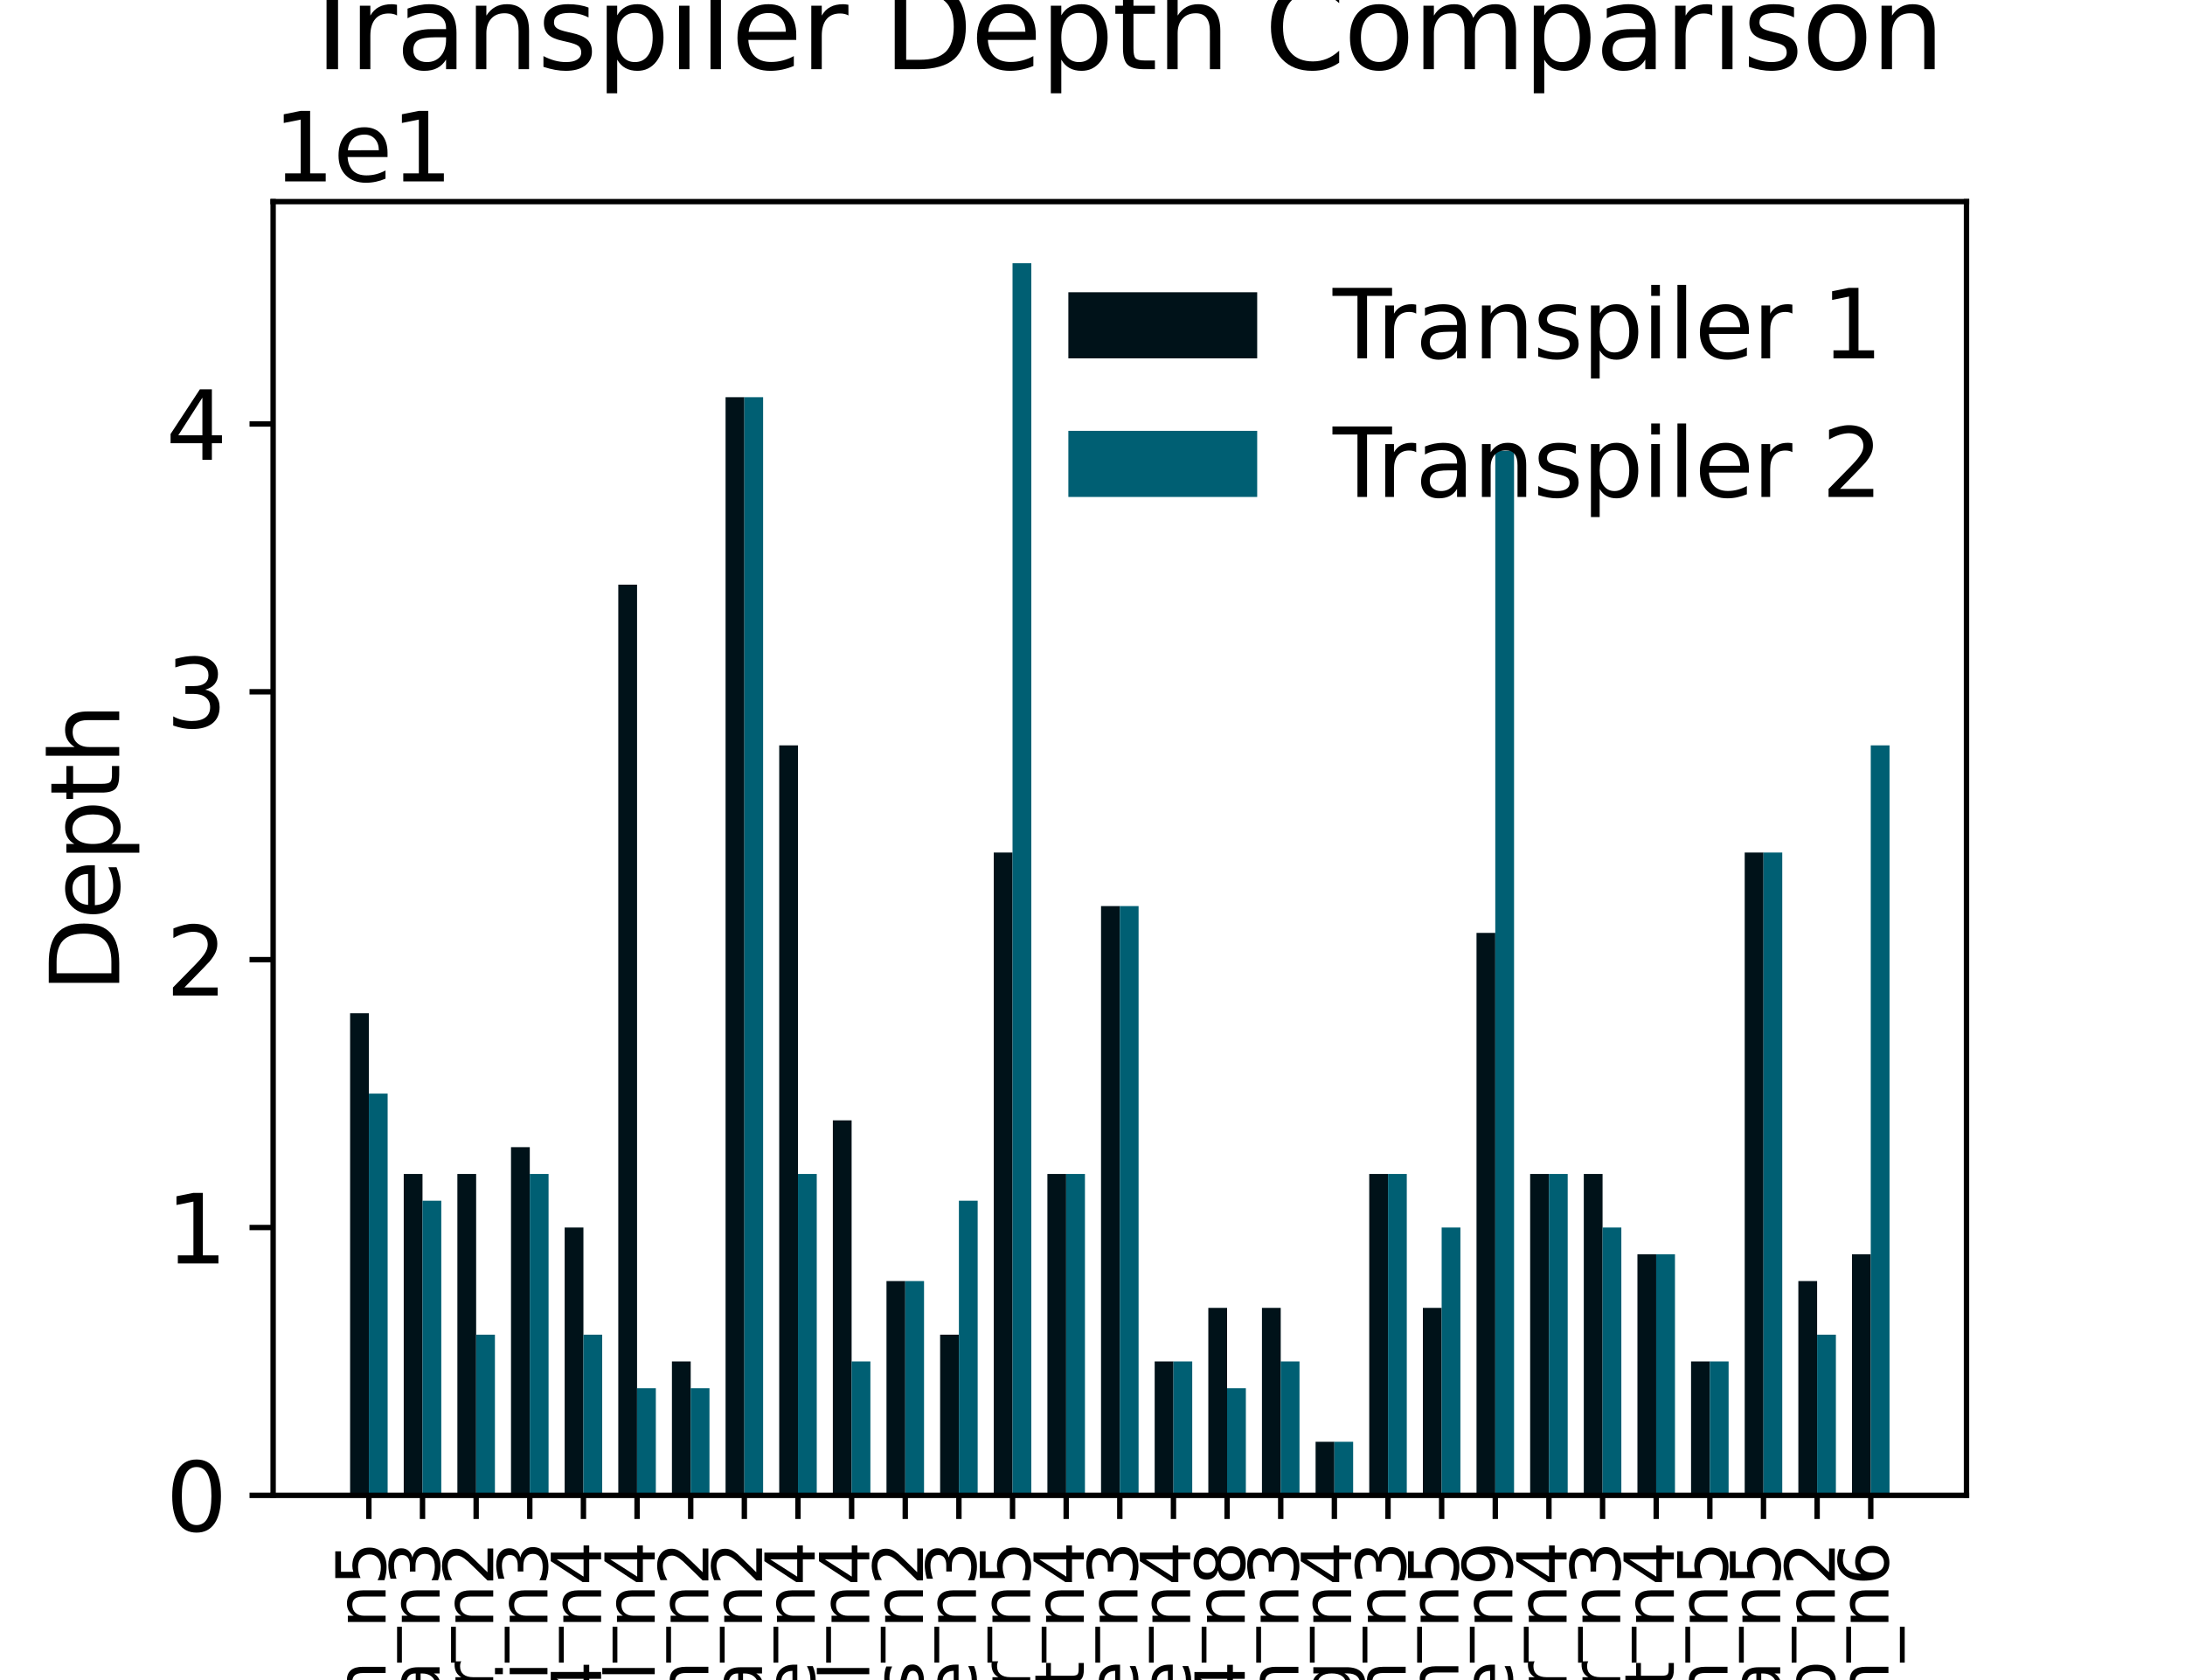 <?xml version="1.0" encoding="utf-8" standalone="no"?>
<!DOCTYPE svg PUBLIC "-//W3C//DTD SVG 1.1//EN"
  "http://www.w3.org/Graphics/SVG/1.1/DTD/svg11.dtd">
<svg xmlns:xlink="http://www.w3.org/1999/xlink" width="324pt" height="249.12pt" viewBox="0 0 324 249.12" xmlns="http://www.w3.org/2000/svg" version="1.1">
 <defs>
  <style type="text/css">*{stroke-linejoin: round; stroke-linecap: butt}</style>
 </defs>
 <g id="figure_1">
  <g id="patch_1">
   <path d="M 0 249.12
L 324 249.12
L 324 0
L 0 0
z
" style="fill: #ffffff"/>
  </g>
  <g id="axes_1">
   <g id="patch_2">
    <path d="M 40.5 221.717
L 291.6 221.717
L 291.6 29.894
L 40.5 29.894
z
" style="fill: #ffffff"/>
   </g>
   <g id="patch_3">
    <path d="M 51.914 221.717
L 54.697 221.717
L 54.697 150.23
L 51.914 150.23
z
" clip-path="url(#pf318f7fec9)" style="fill: #001219"/>
   </g>
   <g id="patch_4">
    <path d="M 59.867 221.717
L 62.651 221.717
L 62.651 174.059
L 59.867 174.059
z
" clip-path="url(#pf318f7fec9)" style="fill: #001219"/>
   </g>
   <g id="patch_5">
    <path d="M 67.821 221.717
L 70.605 221.717
L 70.605 174.059
L 67.821 174.059
z
" clip-path="url(#pf318f7fec9)" style="fill: #001219"/>
   </g>
   <g id="patch_6">
    <path d="M 75.775 221.717
L 78.559 221.717
L 78.559 170.088
L 75.775 170.088
z
" clip-path="url(#pf318f7fec9)" style="fill: #001219"/>
   </g>
   <g id="patch_7">
    <path d="M 83.729 221.717
L 86.512 221.717
L 86.512 182.002
L 83.729 182.002
z
" clip-path="url(#pf318f7fec9)" style="fill: #001219"/>
   </g>
   <g id="patch_8">
    <path d="M 91.682 221.717
L 94.466 221.717
L 94.466 86.687
L 91.682 86.687
z
" clip-path="url(#pf318f7fec9)" style="fill: #001219"/>
   </g>
   <g id="patch_9">
    <path d="M 99.636 221.717
L 102.42 221.717
L 102.42 201.859
L 99.636 201.859
z
" clip-path="url(#pf318f7fec9)" style="fill: #001219"/>
   </g>
   <g id="patch_10">
    <path d="M 107.59 221.717
L 110.374 221.717
L 110.374 58.886
L 107.59 58.886
z
" clip-path="url(#pf318f7fec9)" style="fill: #001219"/>
   </g>
   <g id="patch_11">
    <path d="M 115.544 221.717
L 118.327 221.717
L 118.327 110.515
L 115.544 110.515
z
" clip-path="url(#pf318f7fec9)" style="fill: #001219"/>
   </g>
   <g id="patch_12">
    <path d="M 123.497 221.717
L 126.281 221.717
L 126.281 166.116
L 123.497 166.116
z
" clip-path="url(#pf318f7fec9)" style="fill: #001219"/>
   </g>
   <g id="patch_13">
    <path d="M 131.451 221.717
L 134.235 221.717
L 134.235 189.945
L 131.451 189.945
z
" clip-path="url(#pf318f7fec9)" style="fill: #001219"/>
   </g>
   <g id="patch_14">
    <path d="M 139.405 221.717
L 142.189 221.717
L 142.189 197.888
L 139.405 197.888
z
" clip-path="url(#pf318f7fec9)" style="fill: #001219"/>
   </g>
   <g id="patch_15">
    <path d="M 147.359 221.717
L 150.142 221.717
L 150.142 126.401
L 147.359 126.401
z
" clip-path="url(#pf318f7fec9)" style="fill: #001219"/>
   </g>
   <g id="patch_16">
    <path d="M 155.312 221.717
L 158.096 221.717
L 158.096 174.059
L 155.312 174.059
z
" clip-path="url(#pf318f7fec9)" style="fill: #001219"/>
   </g>
   <g id="patch_17">
    <path d="M 163.266 221.717
L 166.05 221.717
L 166.05 134.344
L 163.266 134.344
z
" clip-path="url(#pf318f7fec9)" style="fill: #001219"/>
   </g>
   <g id="patch_18">
    <path d="M 171.22 221.717
L 174.004 221.717
L 174.004 201.859
L 171.22 201.859
z
" clip-path="url(#pf318f7fec9)" style="fill: #001219"/>
   </g>
   <g id="patch_19">
    <path d="M 179.174 221.717
L 181.958 221.717
L 181.958 193.916
L 179.174 193.916
z
" clip-path="url(#pf318f7fec9)" style="fill: #001219"/>
   </g>
   <g id="patch_20">
    <path d="M 187.127 221.717
L 189.911 221.717
L 189.911 193.916
L 187.127 193.916
z
" clip-path="url(#pf318f7fec9)" style="fill: #001219"/>
   </g>
   <g id="patch_21">
    <path d="M 195.081 221.717
L 197.865 221.717
L 197.865 213.774
L 195.081 213.774
z
" clip-path="url(#pf318f7fec9)" style="fill: #001219"/>
   </g>
   <g id="patch_22">
    <path d="M 203.035 221.717
L 205.819 221.717
L 205.819 174.059
L 203.035 174.059
z
" clip-path="url(#pf318f7fec9)" style="fill: #001219"/>
   </g>
   <g id="patch_23">
    <path d="M 210.989 221.717
L 213.773 221.717
L 213.773 193.916
L 210.989 193.916
z
" clip-path="url(#pf318f7fec9)" style="fill: #001219"/>
   </g>
   <g id="patch_24">
    <path d="M 218.942 221.717
L 221.726 221.717
L 221.726 138.316
L 218.942 138.316
z
" clip-path="url(#pf318f7fec9)" style="fill: #001219"/>
   </g>
   <g id="patch_25">
    <path d="M 226.896 221.717
L 229.68 221.717
L 229.68 174.059
L 226.896 174.059
z
" clip-path="url(#pf318f7fec9)" style="fill: #001219"/>
   </g>
   <g id="patch_26">
    <path d="M 234.85 221.717
L 237.634 221.717
L 237.634 174.059
L 234.85 174.059
z
" clip-path="url(#pf318f7fec9)" style="fill: #001219"/>
   </g>
   <g id="patch_27">
    <path d="M 242.804 221.717
L 245.588 221.717
L 245.588 185.973
L 242.804 185.973
z
" clip-path="url(#pf318f7fec9)" style="fill: #001219"/>
   </g>
   <g id="patch_28">
    <path d="M 250.757 221.717
L 253.541 221.717
L 253.541 201.859
L 250.757 201.859
z
" clip-path="url(#pf318f7fec9)" style="fill: #001219"/>
   </g>
   <g id="patch_29">
    <path d="M 258.711 221.717
L 261.495 221.717
L 261.495 126.401
L 258.711 126.401
z
" clip-path="url(#pf318f7fec9)" style="fill: #001219"/>
   </g>
   <g id="patch_30">
    <path d="M 266.665 221.717
L 269.449 221.717
L 269.449 189.945
L 266.665 189.945
z
" clip-path="url(#pf318f7fec9)" style="fill: #001219"/>
   </g>
   <g id="patch_31">
    <path d="M 274.619 221.717
L 277.403 221.717
L 277.403 185.973
L 274.619 185.973
z
" clip-path="url(#pf318f7fec9)" style="fill: #001219"/>
   </g>
   <g id="patch_32">
    <path d="M 54.697 221.717
L 57.481 221.717
L 57.481 162.145
L 54.697 162.145
z
" clip-path="url(#pf318f7fec9)" style="fill: #005f73"/>
   </g>
   <g id="patch_33">
    <path d="M 62.651 221.717
L 65.435 221.717
L 65.435 178.031
L 62.651 178.031
z
" clip-path="url(#pf318f7fec9)" style="fill: #005f73"/>
   </g>
   <g id="patch_34">
    <path d="M 70.605 221.717
L 73.389 221.717
L 73.389 197.888
L 70.605 197.888
z
" clip-path="url(#pf318f7fec9)" style="fill: #005f73"/>
   </g>
   <g id="patch_35">
    <path d="M 78.559 221.717
L 81.343 221.717
L 81.343 174.059
L 78.559 174.059
z
" clip-path="url(#pf318f7fec9)" style="fill: #005f73"/>
   </g>
   <g id="patch_36">
    <path d="M 86.512 221.717
L 89.296 221.717
L 89.296 197.888
L 86.512 197.888
z
" clip-path="url(#pf318f7fec9)" style="fill: #005f73"/>
   </g>
   <g id="patch_37">
    <path d="M 94.466 221.717
L 97.25 221.717
L 97.25 205.831
L 94.466 205.831
z
" clip-path="url(#pf318f7fec9)" style="fill: #005f73"/>
   </g>
   <g id="patch_38">
    <path d="M 102.42 221.717
L 105.204 221.717
L 105.204 205.831
L 102.42 205.831
z
" clip-path="url(#pf318f7fec9)" style="fill: #005f73"/>
   </g>
   <g id="patch_39">
    <path d="M 110.374 221.717
L 113.158 221.717
L 113.158 58.886
L 110.374 58.886
z
" clip-path="url(#pf318f7fec9)" style="fill: #005f73"/>
   </g>
   <g id="patch_40">
    <path d="M 118.327 221.717
L 121.111 221.717
L 121.111 174.059
L 118.327 174.059
z
" clip-path="url(#pf318f7fec9)" style="fill: #005f73"/>
   </g>
   <g id="patch_41">
    <path d="M 126.281 221.717
L 129.065 221.717
L 129.065 201.859
L 126.281 201.859
z
" clip-path="url(#pf318f7fec9)" style="fill: #005f73"/>
   </g>
   <g id="patch_42">
    <path d="M 134.235 221.717
L 137.019 221.717
L 137.019 189.945
L 134.235 189.945
z
" clip-path="url(#pf318f7fec9)" style="fill: #005f73"/>
   </g>
   <g id="patch_43">
    <path d="M 142.189 221.717
L 144.973 221.717
L 144.973 178.031
L 142.189 178.031
z
" clip-path="url(#pf318f7fec9)" style="fill: #005f73"/>
   </g>
   <g id="patch_44">
    <path d="M 150.142 221.717
L 152.926 221.717
L 152.926 39.029
L 150.142 39.029
z
" clip-path="url(#pf318f7fec9)" style="fill: #005f73"/>
   </g>
   <g id="patch_45">
    <path d="M 158.096 221.717
L 160.88 221.717
L 160.88 174.059
L 158.096 174.059
z
" clip-path="url(#pf318f7fec9)" style="fill: #005f73"/>
   </g>
   <g id="patch_46">
    <path d="M 166.05 221.717
L 168.834 221.717
L 168.834 134.344
L 166.05 134.344
z
" clip-path="url(#pf318f7fec9)" style="fill: #005f73"/>
   </g>
   <g id="patch_47">
    <path d="M 174.004 221.717
L 176.788 221.717
L 176.788 201.859
L 174.004 201.859
z
" clip-path="url(#pf318f7fec9)" style="fill: #005f73"/>
   </g>
   <g id="patch_48">
    <path d="M 181.958 221.717
L 184.741 221.717
L 184.741 205.831
L 181.958 205.831
z
" clip-path="url(#pf318f7fec9)" style="fill: #005f73"/>
   </g>
   <g id="patch_49">
    <path d="M 189.911 221.717
L 192.695 221.717
L 192.695 201.859
L 189.911 201.859
z
" clip-path="url(#pf318f7fec9)" style="fill: #005f73"/>
   </g>
   <g id="patch_50">
    <path d="M 197.865 221.717
L 200.649 221.717
L 200.649 213.774
L 197.865 213.774
z
" clip-path="url(#pf318f7fec9)" style="fill: #005f73"/>
   </g>
   <g id="patch_51">
    <path d="M 205.819 221.717
L 208.603 221.717
L 208.603 174.059
L 205.819 174.059
z
" clip-path="url(#pf318f7fec9)" style="fill: #005f73"/>
   </g>
   <g id="patch_52">
    <path d="M 213.773 221.717
L 216.556 221.717
L 216.556 182.002
L 213.773 182.002
z
" clip-path="url(#pf318f7fec9)" style="fill: #005f73"/>
   </g>
   <g id="patch_53">
    <path d="M 221.726 221.717
L 224.51 221.717
L 224.51 66.829
L 221.726 66.829
z
" clip-path="url(#pf318f7fec9)" style="fill: #005f73"/>
   </g>
   <g id="patch_54">
    <path d="M 229.68 221.717
L 232.464 221.717
L 232.464 174.059
L 229.68 174.059
z
" clip-path="url(#pf318f7fec9)" style="fill: #005f73"/>
   </g>
   <g id="patch_55">
    <path d="M 237.634 221.717
L 240.418 221.717
L 240.418 182.002
L 237.634 182.002
z
" clip-path="url(#pf318f7fec9)" style="fill: #005f73"/>
   </g>
   <g id="patch_56">
    <path d="M 245.588 221.717
L 248.371 221.717
L 248.371 185.973
L 245.588 185.973
z
" clip-path="url(#pf318f7fec9)" style="fill: #005f73"/>
   </g>
   <g id="patch_57">
    <path d="M 253.541 221.717
L 256.325 221.717
L 256.325 201.859
L 253.541 201.859
z
" clip-path="url(#pf318f7fec9)" style="fill: #005f73"/>
   </g>
   <g id="patch_58">
    <path d="M 261.495 221.717
L 264.279 221.717
L 264.279 126.401
L 261.495 126.401
z
" clip-path="url(#pf318f7fec9)" style="fill: #005f73"/>
   </g>
   <g id="patch_59">
    <path d="M 269.449 221.717
L 272.233 221.717
L 272.233 197.888
L 269.449 197.888
z
" clip-path="url(#pf318f7fec9)" style="fill: #005f73"/>
   </g>
   <g id="patch_60">
    <path d="M 277.403 221.717
L 280.186 221.717
L 280.186 110.515
L 277.403 110.515
z
" clip-path="url(#pf318f7fec9)" style="fill: #005f73"/>
   </g>
   <g id="matplotlib.axis_1">
    <g id="xtick_1">
     <g id="line2d_1">
      <defs>
       <path id="m99033c5e8a" d="M 0 0
L 0 3.5
" style="stroke: #000000; stroke-width: 0.8"/>
      </defs>
      <g>
       <use xlink:href="#m99033c5e8a" x="54.697" y="221.717" style="stroke: #000000; stroke-width: 0.8"/>
      </g>
     </g>
     <g id="text_1">
      <!-- qec_en_n5 -->
      <g transform="translate(57.179 281.907) rotate(-90) scale(0.1 -0.1)">
       <defs>
        <path id="DejaVuSans-71" d="M 947 1747
Q 947 1113 1208 752
Q 1469 391 1925 391
Q 2381 391 2643 752
Q 2906 1113 2906 1747
Q 2906 2381 2643 2742
Q 2381 3103 1925 3103
Q 1469 3103 1208 2742
Q 947 2381 947 1747
z
M 2906 525
Q 2725 213 2448 61
Q 2172 -91 1784 -91
Q 1150 -91 751 415
Q 353 922 353 1747
Q 353 2572 751 3078
Q 1150 3584 1784 3584
Q 2172 3584 2448 3432
Q 2725 3281 2906 2969
L 2906 3500
L 3481 3500
L 3481 -1331
L 2906 -1331
L 2906 525
z
" transform="scale(0.016)"/>
        <path id="DejaVuSans-65" d="M 3597 1894
L 3597 1613
L 953 1613
Q 991 1019 1311 708
Q 1631 397 2203 397
Q 2534 397 2845 478
Q 3156 559 3463 722
L 3463 178
Q 3153 47 2828 -22
Q 2503 -91 2169 -91
Q 1331 -91 842 396
Q 353 884 353 1716
Q 353 2575 817 3079
Q 1281 3584 2069 3584
Q 2775 3584 3186 3129
Q 3597 2675 3597 1894
z
M 3022 2063
Q 3016 2534 2758 2815
Q 2500 3097 2075 3097
Q 1594 3097 1305 2825
Q 1016 2553 972 2059
L 3022 2063
z
" transform="scale(0.016)"/>
        <path id="DejaVuSans-63" d="M 3122 3366
L 3122 2828
Q 2878 2963 2633 3030
Q 2388 3097 2138 3097
Q 1578 3097 1268 2742
Q 959 2388 959 1747
Q 959 1106 1268 751
Q 1578 397 2138 397
Q 2388 397 2633 464
Q 2878 531 3122 666
L 3122 134
Q 2881 22 2623 -34
Q 2366 -91 2075 -91
Q 1284 -91 818 406
Q 353 903 353 1747
Q 353 2603 823 3093
Q 1294 3584 2113 3584
Q 2378 3584 2631 3529
Q 2884 3475 3122 3366
z
" transform="scale(0.016)"/>
        <path id="DejaVuSans-5f" d="M 3263 -1063
L 3263 -1509
L -63 -1509
L -63 -1063
L 3263 -1063
z
" transform="scale(0.016)"/>
        <path id="DejaVuSans-6e" d="M 3513 2113
L 3513 0
L 2938 0
L 2938 2094
Q 2938 2591 2744 2837
Q 2550 3084 2163 3084
Q 1697 3084 1428 2787
Q 1159 2491 1159 1978
L 1159 0
L 581 0
L 581 3500
L 1159 3500
L 1159 2956
Q 1366 3272 1645 3428
Q 1925 3584 2291 3584
Q 2894 3584 3203 3211
Q 3513 2838 3513 2113
z
" transform="scale(0.016)"/>
        <path id="DejaVuSans-35" d="M 691 4666
L 3169 4666
L 3169 4134
L 1269 4134
L 1269 2991
Q 1406 3038 1543 3061
Q 1681 3084 1819 3084
Q 2600 3084 3056 2656
Q 3513 2228 3513 1497
Q 3513 744 3044 326
Q 2575 -91 1722 -91
Q 1428 -91 1123 -41
Q 819 9 494 109
L 494 744
Q 775 591 1075 516
Q 1375 441 1709 441
Q 2250 441 2565 725
Q 2881 1009 2881 1497
Q 2881 1984 2565 2268
Q 2250 2553 1709 2553
Q 1456 2553 1204 2497
Q 953 2441 691 2322
L 691 4666
z
" transform="scale(0.016)"/>
       </defs>
       <use xlink:href="#DejaVuSans-71"/>
       <use xlink:href="#DejaVuSans-65" x="63.477"/>
       <use xlink:href="#DejaVuSans-63" x="125"/>
       <use xlink:href="#DejaVuSans-5f" x="179.98"/>
       <use xlink:href="#DejaVuSans-65" x="229.98"/>
       <use xlink:href="#DejaVuSans-6e" x="291.504"/>
       <use xlink:href="#DejaVuSans-5f" x="354.883"/>
       <use xlink:href="#DejaVuSans-6e" x="404.883"/>
       <use xlink:href="#DejaVuSans-35" x="468.262"/>
      </g>
     </g>
    </g>
    <g id="xtick_2">
     <g id="line2d_2">
      <g>
       <use xlink:href="#m99033c5e8a" x="62.651" y="221.717" style="stroke: #000000; stroke-width: 0.8"/>
      </g>
     </g>
     <g id="text_2">
      <!-- qaoa_n3 -->
      <g transform="translate(65.183 271.14) rotate(-90) scale(0.1 -0.1)">
       <defs>
        <path id="DejaVuSans-61" d="M 2194 1759
Q 1497 1759 1228 1600
Q 959 1441 959 1056
Q 959 750 1161 570
Q 1363 391 1709 391
Q 2188 391 2477 730
Q 2766 1069 2766 1631
L 2766 1759
L 2194 1759
z
M 3341 1997
L 3341 0
L 2766 0
L 2766 531
Q 2569 213 2275 61
Q 1981 -91 1556 -91
Q 1019 -91 701 211
Q 384 513 384 1019
Q 384 1609 779 1909
Q 1175 2209 1959 2209
L 2766 2209
L 2766 2266
Q 2766 2663 2505 2880
Q 2244 3097 1772 3097
Q 1472 3097 1187 3025
Q 903 2953 641 2809
L 641 3341
Q 956 3463 1253 3523
Q 1550 3584 1831 3584
Q 2591 3584 2966 3190
Q 3341 2797 3341 1997
z
" transform="scale(0.016)"/>
        <path id="DejaVuSans-6f" d="M 1959 3097
Q 1497 3097 1228 2736
Q 959 2375 959 1747
Q 959 1119 1226 758
Q 1494 397 1959 397
Q 2419 397 2687 759
Q 2956 1122 2956 1747
Q 2956 2369 2687 2733
Q 2419 3097 1959 3097
z
M 1959 3584
Q 2709 3584 3137 3096
Q 3566 2609 3566 1747
Q 3566 888 3137 398
Q 2709 -91 1959 -91
Q 1206 -91 779 398
Q 353 888 353 1747
Q 353 2609 779 3096
Q 1206 3584 1959 3584
z
" transform="scale(0.016)"/>
        <path id="DejaVuSans-33" d="M 2597 2516
Q 3050 2419 3304 2112
Q 3559 1806 3559 1356
Q 3559 666 3084 287
Q 2609 -91 1734 -91
Q 1441 -91 1130 -33
Q 819 25 488 141
L 488 750
Q 750 597 1062 519
Q 1375 441 1716 441
Q 2309 441 2620 675
Q 2931 909 2931 1356
Q 2931 1769 2642 2001
Q 2353 2234 1838 2234
L 1294 2234
L 1294 2753
L 1863 2753
Q 2328 2753 2575 2939
Q 2822 3125 2822 3475
Q 2822 3834 2567 4026
Q 2313 4219 1838 4219
Q 1578 4219 1281 4162
Q 984 4106 628 3988
L 628 4550
Q 988 4650 1302 4700
Q 1616 4750 1894 4750
Q 2613 4750 3031 4423
Q 3450 4097 3450 3541
Q 3450 3153 3228 2886
Q 3006 2619 2597 2516
z
" transform="scale(0.016)"/>
       </defs>
       <use xlink:href="#DejaVuSans-71"/>
       <use xlink:href="#DejaVuSans-61" x="63.477"/>
       <use xlink:href="#DejaVuSans-6f" x="124.756"/>
       <use xlink:href="#DejaVuSans-61" x="185.938"/>
       <use xlink:href="#DejaVuSans-5f" x="247.217"/>
       <use xlink:href="#DejaVuSans-6e" x="297.217"/>
       <use xlink:href="#DejaVuSans-33" x="360.596"/>
      </g>
     </g>
    </g>
    <g id="xtick_3">
     <g id="line2d_3">
      <g>
       <use xlink:href="#m99033c5e8a" x="70.605" y="221.717" style="stroke: #000000; stroke-width: 0.8"/>
      </g>
     </g>
     <g id="text_3">
      <!-- grover_n2 -->
      <g transform="translate(73.137 278.953) rotate(-90) scale(0.1 -0.1)">
       <defs>
        <path id="DejaVuSans-67" d="M 2906 1791
Q 2906 2416 2648 2759
Q 2391 3103 1925 3103
Q 1463 3103 1205 2759
Q 947 2416 947 1791
Q 947 1169 1205 825
Q 1463 481 1925 481
Q 2391 481 2648 825
Q 2906 1169 2906 1791
z
M 3481 434
Q 3481 -459 3084 -895
Q 2688 -1331 1869 -1331
Q 1566 -1331 1297 -1286
Q 1028 -1241 775 -1147
L 775 -588
Q 1028 -725 1275 -790
Q 1522 -856 1778 -856
Q 2344 -856 2625 -561
Q 2906 -266 2906 331
L 2906 616
Q 2728 306 2450 153
Q 2172 0 1784 0
Q 1141 0 747 490
Q 353 981 353 1791
Q 353 2603 747 3093
Q 1141 3584 1784 3584
Q 2172 3584 2450 3431
Q 2728 3278 2906 2969
L 2906 3500
L 3481 3500
L 3481 434
z
" transform="scale(0.016)"/>
        <path id="DejaVuSans-72" d="M 2631 2963
Q 2534 3019 2420 3045
Q 2306 3072 2169 3072
Q 1681 3072 1420 2755
Q 1159 2438 1159 1844
L 1159 0
L 581 0
L 581 3500
L 1159 3500
L 1159 2956
Q 1341 3275 1631 3429
Q 1922 3584 2338 3584
Q 2397 3584 2469 3576
Q 2541 3569 2628 3553
L 2631 2963
z
" transform="scale(0.016)"/>
        <path id="DejaVuSans-76" d="M 191 3500
L 800 3500
L 1894 563
L 2988 3500
L 3597 3500
L 2284 0
L 1503 0
L 191 3500
z
" transform="scale(0.016)"/>
        <path id="DejaVuSans-32" d="M 1228 531
L 3431 531
L 3431 0
L 469 0
L 469 531
Q 828 903 1448 1529
Q 2069 2156 2228 2338
Q 2531 2678 2651 2914
Q 2772 3150 2772 3378
Q 2772 3750 2511 3984
Q 2250 4219 1831 4219
Q 1534 4219 1204 4116
Q 875 4013 500 3803
L 500 4441
Q 881 4594 1212 4672
Q 1544 4750 1819 4750
Q 2544 4750 2975 4387
Q 3406 4025 3406 3419
Q 3406 3131 3298 2873
Q 3191 2616 2906 2266
Q 2828 2175 2409 1742
Q 1991 1309 1228 531
z
" transform="scale(0.016)"/>
       </defs>
       <use xlink:href="#DejaVuSans-67"/>
       <use xlink:href="#DejaVuSans-72" x="63.477"/>
       <use xlink:href="#DejaVuSans-6f" x="102.34"/>
       <use xlink:href="#DejaVuSans-76" x="163.521"/>
       <use xlink:href="#DejaVuSans-65" x="222.701"/>
       <use xlink:href="#DejaVuSans-72" x="284.225"/>
       <use xlink:href="#DejaVuSans-5f" x="325.338"/>
       <use xlink:href="#DejaVuSans-6e" x="375.338"/>
       <use xlink:href="#DejaVuSans-32" x="438.717"/>
      </g>
     </g>
    </g>
    <g id="xtick_4">
     <g id="line2d_4">
      <g>
       <use xlink:href="#m99033c5e8a" x="78.559" y="221.717" style="stroke: #000000; stroke-width: 0.8"/>
      </g>
     </g>
     <g id="text_4">
      <!-- toffoli_n3 -->
      <g transform="translate(81.179 275.171) rotate(-90) scale(0.1 -0.1)">
       <defs>
        <path id="DejaVuSans-74" d="M 1172 4494
L 1172 3500
L 2356 3500
L 2356 3053
L 1172 3053
L 1172 1153
Q 1172 725 1289 603
Q 1406 481 1766 481
L 2356 481
L 2356 0
L 1766 0
Q 1100 0 847 248
Q 594 497 594 1153
L 594 3053
L 172 3053
L 172 3500
L 594 3500
L 594 4494
L 1172 4494
z
" transform="scale(0.016)"/>
        <path id="DejaVuSans-66" d="M 2375 4863
L 2375 4384
L 1825 4384
Q 1516 4384 1395 4259
Q 1275 4134 1275 3809
L 1275 3500
L 2222 3500
L 2222 3053
L 1275 3053
L 1275 0
L 697 0
L 697 3053
L 147 3053
L 147 3500
L 697 3500
L 697 3744
Q 697 4328 969 4595
Q 1241 4863 1831 4863
L 2375 4863
z
" transform="scale(0.016)"/>
        <path id="DejaVuSans-6c" d="M 603 4863
L 1178 4863
L 1178 0
L 603 0
L 603 4863
z
" transform="scale(0.016)"/>
        <path id="DejaVuSans-69" d="M 603 3500
L 1178 3500
L 1178 0
L 603 0
L 603 3500
z
M 603 4863
L 1178 4863
L 1178 4134
L 603 4134
L 603 4863
z
" transform="scale(0.016)"/>
       </defs>
       <use xlink:href="#DejaVuSans-74"/>
       <use xlink:href="#DejaVuSans-6f" x="39.209"/>
       <use xlink:href="#DejaVuSans-66" x="100.391"/>
       <use xlink:href="#DejaVuSans-66" x="135.596"/>
       <use xlink:href="#DejaVuSans-6f" x="170.801"/>
       <use xlink:href="#DejaVuSans-6c" x="231.982"/>
       <use xlink:href="#DejaVuSans-69" x="259.766"/>
       <use xlink:href="#DejaVuSans-5f" x="287.549"/>
       <use xlink:href="#DejaVuSans-6e" x="337.549"/>
       <use xlink:href="#DejaVuSans-33" x="400.928"/>
      </g>
     </g>
    </g>
    <g id="xtick_5">
     <g id="line2d_5">
      <g>
       <use xlink:href="#m99033c5e8a" x="86.512" y="221.717" style="stroke: #000000; stroke-width: 0.8"/>
      </g>
     </g>
     <g id="text_5">
      <!-- hs4_n4 -->
      <g transform="translate(89.133 264.326) rotate(-90) scale(0.1 -0.1)">
       <defs>
        <path id="DejaVuSans-68" d="M 3513 2113
L 3513 0
L 2938 0
L 2938 2094
Q 2938 2591 2744 2837
Q 2550 3084 2163 3084
Q 1697 3084 1428 2787
Q 1159 2491 1159 1978
L 1159 0
L 581 0
L 581 4863
L 1159 4863
L 1159 2956
Q 1366 3272 1645 3428
Q 1925 3584 2291 3584
Q 2894 3584 3203 3211
Q 3513 2838 3513 2113
z
" transform="scale(0.016)"/>
        <path id="DejaVuSans-73" d="M 2834 3397
L 2834 2853
Q 2591 2978 2328 3040
Q 2066 3103 1784 3103
Q 1356 3103 1142 2972
Q 928 2841 928 2578
Q 928 2378 1081 2264
Q 1234 2150 1697 2047
L 1894 2003
Q 2506 1872 2764 1633
Q 3022 1394 3022 966
Q 3022 478 2636 193
Q 2250 -91 1575 -91
Q 1294 -91 989 -36
Q 684 19 347 128
L 347 722
Q 666 556 975 473
Q 1284 391 1588 391
Q 1994 391 2212 530
Q 2431 669 2431 922
Q 2431 1156 2273 1281
Q 2116 1406 1581 1522
L 1381 1569
Q 847 1681 609 1914
Q 372 2147 372 2553
Q 372 3047 722 3315
Q 1072 3584 1716 3584
Q 2034 3584 2315 3537
Q 2597 3491 2834 3397
z
" transform="scale(0.016)"/>
        <path id="DejaVuSans-34" d="M 2419 4116
L 825 1625
L 2419 1625
L 2419 4116
z
M 2253 4666
L 3047 4666
L 3047 1625
L 3713 1625
L 3713 1100
L 3047 1100
L 3047 0
L 2419 0
L 2419 1100
L 313 1100
L 313 1709
L 2253 4666
z
" transform="scale(0.016)"/>
       </defs>
       <use xlink:href="#DejaVuSans-68"/>
       <use xlink:href="#DejaVuSans-73" x="63.379"/>
       <use xlink:href="#DejaVuSans-34" x="115.479"/>
       <use xlink:href="#DejaVuSans-5f" x="179.102"/>
       <use xlink:href="#DejaVuSans-6e" x="229.102"/>
       <use xlink:href="#DejaVuSans-34" x="292.48"/>
      </g>
     </g>
    </g>
    <g id="xtick_6">
     <g id="line2d_6">
      <g>
       <use xlink:href="#m99033c5e8a" x="94.466" y="221.717" style="stroke: #000000; stroke-width: 0.8"/>
      </g>
     </g>
     <g id="text_6">
      <!-- variational_n4 -->
      <g transform="translate(97.087 299.542) rotate(-90) scale(0.1 -0.1)">
       <use xlink:href="#DejaVuSans-76"/>
       <use xlink:href="#DejaVuSans-61" x="59.18"/>
       <use xlink:href="#DejaVuSans-72" x="120.459"/>
       <use xlink:href="#DejaVuSans-69" x="161.572"/>
       <use xlink:href="#DejaVuSans-61" x="189.355"/>
       <use xlink:href="#DejaVuSans-74" x="250.635"/>
       <use xlink:href="#DejaVuSans-69" x="289.844"/>
       <use xlink:href="#DejaVuSans-6f" x="317.627"/>
       <use xlink:href="#DejaVuSans-6e" x="378.809"/>
       <use xlink:href="#DejaVuSans-61" x="442.188"/>
       <use xlink:href="#DejaVuSans-6c" x="503.467"/>
       <use xlink:href="#DejaVuSans-5f" x="531.25"/>
       <use xlink:href="#DejaVuSans-6e" x="581.25"/>
       <use xlink:href="#DejaVuSans-34" x="644.629"/>
      </g>
     </g>
    </g>
    <g id="xtick_7">
     <g id="line2d_7">
      <g>
       <use xlink:href="#m99033c5e8a" x="102.42" y="221.717" style="stroke: #000000; stroke-width: 0.8"/>
      </g>
     </g>
     <g id="text_7">
      <!-- deutsch_n2 -->
      <g transform="translate(105.04 286.221) rotate(-90) scale(0.1 -0.1)">
       <defs>
        <path id="DejaVuSans-64" d="M 2906 2969
L 2906 4863
L 3481 4863
L 3481 0
L 2906 0
L 2906 525
Q 2725 213 2448 61
Q 2172 -91 1784 -91
Q 1150 -91 751 415
Q 353 922 353 1747
Q 353 2572 751 3078
Q 1150 3584 1784 3584
Q 2172 3584 2448 3432
Q 2725 3281 2906 2969
z
M 947 1747
Q 947 1113 1208 752
Q 1469 391 1925 391
Q 2381 391 2643 752
Q 2906 1113 2906 1747
Q 2906 2381 2643 2742
Q 2381 3103 1925 3103
Q 1469 3103 1208 2742
Q 947 2381 947 1747
z
" transform="scale(0.016)"/>
        <path id="DejaVuSans-75" d="M 544 1381
L 544 3500
L 1119 3500
L 1119 1403
Q 1119 906 1312 657
Q 1506 409 1894 409
Q 2359 409 2629 706
Q 2900 1003 2900 1516
L 2900 3500
L 3475 3500
L 3475 0
L 2900 0
L 2900 538
Q 2691 219 2414 64
Q 2138 -91 1772 -91
Q 1169 -91 856 284
Q 544 659 544 1381
z
M 1991 3584
L 1991 3584
z
" transform="scale(0.016)"/>
       </defs>
       <use xlink:href="#DejaVuSans-64"/>
       <use xlink:href="#DejaVuSans-65" x="63.477"/>
       <use xlink:href="#DejaVuSans-75" x="125"/>
       <use xlink:href="#DejaVuSans-74" x="188.379"/>
       <use xlink:href="#DejaVuSans-73" x="227.588"/>
       <use xlink:href="#DejaVuSans-63" x="279.688"/>
       <use xlink:href="#DejaVuSans-68" x="334.668"/>
       <use xlink:href="#DejaVuSans-5f" x="398.047"/>
       <use xlink:href="#DejaVuSans-6e" x="448.047"/>
       <use xlink:href="#DejaVuSans-32" x="511.426"/>
      </g>
     </g>
    </g>
    <g id="xtick_8">
     <g id="line2d_8">
      <g>
       <use xlink:href="#m99033c5e8a" x="110.374" y="221.717" style="stroke: #000000; stroke-width: 0.8"/>
      </g>
     </g>
     <g id="text_8">
      <!-- ipea_n2 -->
      <g transform="translate(112.994 267.825) rotate(-90) scale(0.1 -0.1)">
       <defs>
        <path id="DejaVuSans-70" d="M 1159 525
L 1159 -1331
L 581 -1331
L 581 3500
L 1159 3500
L 1159 2969
Q 1341 3281 1617 3432
Q 1894 3584 2278 3584
Q 2916 3584 3314 3078
Q 3713 2572 3713 1747
Q 3713 922 3314 415
Q 2916 -91 2278 -91
Q 1894 -91 1617 61
Q 1341 213 1159 525
z
M 3116 1747
Q 3116 2381 2855 2742
Q 2594 3103 2138 3103
Q 1681 3103 1420 2742
Q 1159 2381 1159 1747
Q 1159 1113 1420 752
Q 1681 391 2138 391
Q 2594 391 2855 752
Q 3116 1113 3116 1747
z
" transform="scale(0.016)"/>
       </defs>
       <use xlink:href="#DejaVuSans-69"/>
       <use xlink:href="#DejaVuSans-70" x="27.783"/>
       <use xlink:href="#DejaVuSans-65" x="91.26"/>
       <use xlink:href="#DejaVuSans-61" x="152.783"/>
       <use xlink:href="#DejaVuSans-5f" x="214.062"/>
       <use xlink:href="#DejaVuSans-6e" x="264.062"/>
       <use xlink:href="#DejaVuSans-32" x="327.441"/>
      </g>
     </g>
    </g>
    <g id="xtick_9">
     <g id="line2d_9">
      <g>
       <use xlink:href="#m99033c5e8a" x="118.327" y="221.717" style="stroke: #000000; stroke-width: 0.8"/>
      </g>
     </g>
     <g id="text_9">
      <!-- vqe_n4 -->
      <g transform="translate(120.809 264.837) rotate(-90) scale(0.1 -0.1)">
       <use xlink:href="#DejaVuSans-76"/>
       <use xlink:href="#DejaVuSans-71" x="59.18"/>
       <use xlink:href="#DejaVuSans-65" x="122.656"/>
       <use xlink:href="#DejaVuSans-5f" x="184.18"/>
       <use xlink:href="#DejaVuSans-6e" x="234.18"/>
       <use xlink:href="#DejaVuSans-34" x="297.559"/>
      </g>
     </g>
    </g>
    <g id="xtick_10">
     <g id="line2d_10">
      <g>
       <use xlink:href="#m99033c5e8a" x="126.281" y="221.717" style="stroke: #000000; stroke-width: 0.8"/>
      </g>
     </g>
     <g id="text_10">
      <!-- bell_n4 -->
      <g transform="translate(128.902 264.475) rotate(-90) scale(0.1 -0.1)">
       <defs>
        <path id="DejaVuSans-62" d="M 3116 1747
Q 3116 2381 2855 2742
Q 2594 3103 2138 3103
Q 1681 3103 1420 2742
Q 1159 2381 1159 1747
Q 1159 1113 1420 752
Q 1681 391 2138 391
Q 2594 391 2855 752
Q 3116 1113 3116 1747
z
M 1159 2969
Q 1341 3281 1617 3432
Q 1894 3584 2278 3584
Q 2916 3584 3314 3078
Q 3713 2572 3713 1747
Q 3713 922 3314 415
Q 2916 -91 2278 -91
Q 1894 -91 1617 61
Q 1341 213 1159 525
L 1159 0
L 581 0
L 581 4863
L 1159 4863
L 1159 2969
z
" transform="scale(0.016)"/>
       </defs>
       <use xlink:href="#DejaVuSans-62"/>
       <use xlink:href="#DejaVuSans-65" x="63.477"/>
       <use xlink:href="#DejaVuSans-6c" x="125"/>
       <use xlink:href="#DejaVuSans-6c" x="152.783"/>
       <use xlink:href="#DejaVuSans-5f" x="180.566"/>
       <use xlink:href="#DejaVuSans-6e" x="230.566"/>
       <use xlink:href="#DejaVuSans-34" x="293.945"/>
      </g>
     </g>
    </g>
    <g id="xtick_11">
     <g id="line2d_11">
      <g>
       <use xlink:href="#m99033c5e8a" x="134.235" y="221.717" style="stroke: #000000; stroke-width: 0.8"/>
      </g>
     </g>
     <g id="text_11">
      <!-- quantumwalks_n2 -->
      <g transform="translate(136.855 319.651) rotate(-90) scale(0.1 -0.1)">
       <defs>
        <path id="DejaVuSans-6d" d="M 3328 2828
Q 3544 3216 3844 3400
Q 4144 3584 4550 3584
Q 5097 3584 5394 3201
Q 5691 2819 5691 2113
L 5691 0
L 5113 0
L 5113 2094
Q 5113 2597 4934 2840
Q 4756 3084 4391 3084
Q 3944 3084 3684 2787
Q 3425 2491 3425 1978
L 3425 0
L 2847 0
L 2847 2094
Q 2847 2600 2669 2842
Q 2491 3084 2119 3084
Q 1678 3084 1418 2786
Q 1159 2488 1159 1978
L 1159 0
L 581 0
L 581 3500
L 1159 3500
L 1159 2956
Q 1356 3278 1631 3431
Q 1906 3584 2284 3584
Q 2666 3584 2933 3390
Q 3200 3197 3328 2828
z
" transform="scale(0.016)"/>
        <path id="DejaVuSans-77" d="M 269 3500
L 844 3500
L 1563 769
L 2278 3500
L 2956 3500
L 3675 769
L 4391 3500
L 4966 3500
L 4050 0
L 3372 0
L 2619 2869
L 1863 0
L 1184 0
L 269 3500
z
" transform="scale(0.016)"/>
        <path id="DejaVuSans-6b" d="M 581 4863
L 1159 4863
L 1159 1991
L 2875 3500
L 3609 3500
L 1753 1863
L 3688 0
L 2938 0
L 1159 1709
L 1159 0
L 581 0
L 581 4863
z
" transform="scale(0.016)"/>
       </defs>
       <use xlink:href="#DejaVuSans-71"/>
       <use xlink:href="#DejaVuSans-75" x="63.477"/>
       <use xlink:href="#DejaVuSans-61" x="126.855"/>
       <use xlink:href="#DejaVuSans-6e" x="188.135"/>
       <use xlink:href="#DejaVuSans-74" x="251.514"/>
       <use xlink:href="#DejaVuSans-75" x="290.723"/>
       <use xlink:href="#DejaVuSans-6d" x="354.102"/>
       <use xlink:href="#DejaVuSans-77" x="451.514"/>
       <use xlink:href="#DejaVuSans-61" x="533.301"/>
       <use xlink:href="#DejaVuSans-6c" x="594.58"/>
       <use xlink:href="#DejaVuSans-6b" x="622.363"/>
       <use xlink:href="#DejaVuSans-73" x="680.273"/>
       <use xlink:href="#DejaVuSans-5f" x="732.373"/>
       <use xlink:href="#DejaVuSans-6e" x="782.373"/>
       <use xlink:href="#DejaVuSans-32" x="845.752"/>
      </g>
     </g>
    </g>
    <g id="xtick_12">
     <g id="line2d_12">
      <g>
       <use xlink:href="#m99033c5e8a" x="142.189" y="221.717" style="stroke: #000000; stroke-width: 0.8"/>
      </g>
     </g>
     <g id="text_12">
      <!-- wstate_n3 -->
      <g transform="translate(144.721 279.926) rotate(-90) scale(0.1 -0.1)">
       <use xlink:href="#DejaVuSans-77"/>
       <use xlink:href="#DejaVuSans-73" x="81.787"/>
       <use xlink:href="#DejaVuSans-74" x="133.887"/>
       <use xlink:href="#DejaVuSans-61" x="173.096"/>
       <use xlink:href="#DejaVuSans-74" x="234.375"/>
       <use xlink:href="#DejaVuSans-65" x="273.584"/>
       <use xlink:href="#DejaVuSans-5f" x="335.107"/>
       <use xlink:href="#DejaVuSans-6e" x="385.107"/>
       <use xlink:href="#DejaVuSans-33" x="448.486"/>
      </g>
     </g>
    </g>
    <g id="xtick_13">
     <g id="line2d_13">
      <g>
       <use xlink:href="#m99033c5e8a" x="150.142" y="221.717" style="stroke: #000000; stroke-width: 0.8"/>
      </g>
     </g>
     <g id="text_13">
      <!-- shor_n5 -->
      <g transform="translate(152.763 268.193) rotate(-90) scale(0.1 -0.1)">
       <use xlink:href="#DejaVuSans-73"/>
       <use xlink:href="#DejaVuSans-68" x="52.1"/>
       <use xlink:href="#DejaVuSans-6f" x="115.479"/>
       <use xlink:href="#DejaVuSans-72" x="176.66"/>
       <use xlink:href="#DejaVuSans-5f" x="217.773"/>
       <use xlink:href="#DejaVuSans-6e" x="267.773"/>
       <use xlink:href="#DejaVuSans-35" x="331.152"/>
      </g>
     </g>
    </g>
    <g id="xtick_14">
     <g id="line2d_14">
      <g>
       <use xlink:href="#m99033c5e8a" x="158.096" y="221.717" style="stroke: #000000; stroke-width: 0.8"/>
      </g>
     </g>
     <g id="text_14">
      <!-- inverseqft_n4 -->
      <g transform="translate(160.717 296.692) rotate(-90) scale(0.1 -0.1)">
       <use xlink:href="#DejaVuSans-69"/>
       <use xlink:href="#DejaVuSans-6e" x="27.783"/>
       <use xlink:href="#DejaVuSans-76" x="91.162"/>
       <use xlink:href="#DejaVuSans-65" x="150.342"/>
       <use xlink:href="#DejaVuSans-72" x="211.865"/>
       <use xlink:href="#DejaVuSans-73" x="252.979"/>
       <use xlink:href="#DejaVuSans-65" x="305.078"/>
       <use xlink:href="#DejaVuSans-71" x="366.602"/>
       <use xlink:href="#DejaVuSans-66" x="430.078"/>
       <use xlink:href="#DejaVuSans-74" x="463.533"/>
       <use xlink:href="#DejaVuSans-5f" x="502.742"/>
       <use xlink:href="#DejaVuSans-6e" x="552.742"/>
       <use xlink:href="#DejaVuSans-34" x="616.121"/>
      </g>
     </g>
    </g>
    <g id="xtick_15">
     <g id="line2d_15">
      <g>
       <use xlink:href="#m99033c5e8a" x="166.05" y="221.717" style="stroke: #000000; stroke-width: 0.8"/>
      </g>
     </g>
     <g id="text_15">
      <!-- basis_change_n3 -->
      <g transform="translate(168.67 313.893) rotate(-90) scale(0.1 -0.1)">
       <use xlink:href="#DejaVuSans-62"/>
       <use xlink:href="#DejaVuSans-61" x="63.477"/>
       <use xlink:href="#DejaVuSans-73" x="124.756"/>
       <use xlink:href="#DejaVuSans-69" x="176.855"/>
       <use xlink:href="#DejaVuSans-73" x="204.639"/>
       <use xlink:href="#DejaVuSans-5f" x="256.738"/>
       <use xlink:href="#DejaVuSans-63" x="306.738"/>
       <use xlink:href="#DejaVuSans-68" x="361.719"/>
       <use xlink:href="#DejaVuSans-61" x="425.098"/>
       <use xlink:href="#DejaVuSans-6e" x="486.377"/>
       <use xlink:href="#DejaVuSans-67" x="549.756"/>
       <use xlink:href="#DejaVuSans-65" x="613.232"/>
       <use xlink:href="#DejaVuSans-5f" x="674.756"/>
       <use xlink:href="#DejaVuSans-6e" x="724.756"/>
       <use xlink:href="#DejaVuSans-33" x="788.135"/>
      </g>
     </g>
    </g>
    <g id="xtick_16">
     <g id="line2d_16">
      <g>
       <use xlink:href="#m99033c5e8a" x="174.004" y="221.717" style="stroke: #000000; stroke-width: 0.8"/>
      </g>
     </g>
     <g id="text_16">
      <!-- cat_state_n4 -->
      <g transform="translate(176.485 292.295) rotate(-90) scale(0.1 -0.1)">
       <use xlink:href="#DejaVuSans-63"/>
       <use xlink:href="#DejaVuSans-61" x="54.98"/>
       <use xlink:href="#DejaVuSans-74" x="116.26"/>
       <use xlink:href="#DejaVuSans-5f" x="155.469"/>
       <use xlink:href="#DejaVuSans-73" x="205.469"/>
       <use xlink:href="#DejaVuSans-74" x="257.568"/>
       <use xlink:href="#DejaVuSans-61" x="296.777"/>
       <use xlink:href="#DejaVuSans-74" x="358.057"/>
       <use xlink:href="#DejaVuSans-65" x="397.266"/>
       <use xlink:href="#DejaVuSans-5f" x="458.789"/>
       <use xlink:href="#DejaVuSans-6e" x="508.789"/>
       <use xlink:href="#DejaVuSans-34" x="572.168"/>
      </g>
     </g>
    </g>
    <g id="xtick_17">
     <g id="line2d_17">
      <g>
       <use xlink:href="#m99033c5e8a" x="181.958" y="221.717" style="stroke: #000000; stroke-width: 0.8"/>
      </g>
     </g>
     <g id="text_17">
      <!-- bb84_n8 -->
      <g transform="translate(184.578 271.839) rotate(-90) scale(0.1 -0.1)">
       <defs>
        <path id="DejaVuSans-38" d="M 2034 2216
Q 1584 2216 1326 1975
Q 1069 1734 1069 1313
Q 1069 891 1326 650
Q 1584 409 2034 409
Q 2484 409 2743 651
Q 3003 894 3003 1313
Q 3003 1734 2745 1975
Q 2488 2216 2034 2216
z
M 1403 2484
Q 997 2584 770 2862
Q 544 3141 544 3541
Q 544 4100 942 4425
Q 1341 4750 2034 4750
Q 2731 4750 3128 4425
Q 3525 4100 3525 3541
Q 3525 3141 3298 2862
Q 3072 2584 2669 2484
Q 3125 2378 3379 2068
Q 3634 1759 3634 1313
Q 3634 634 3220 271
Q 2806 -91 2034 -91
Q 1263 -91 848 271
Q 434 634 434 1313
Q 434 1759 690 2068
Q 947 2378 1403 2484
z
M 1172 3481
Q 1172 3119 1398 2916
Q 1625 2713 2034 2713
Q 2441 2713 2670 2916
Q 2900 3119 2900 3481
Q 2900 3844 2670 4047
Q 2441 4250 2034 4250
Q 1625 4250 1398 4047
Q 1172 3844 1172 3481
z
" transform="scale(0.016)"/>
       </defs>
       <use xlink:href="#DejaVuSans-62"/>
       <use xlink:href="#DejaVuSans-62" x="63.477"/>
       <use xlink:href="#DejaVuSans-38" x="126.953"/>
       <use xlink:href="#DejaVuSans-34" x="190.576"/>
       <use xlink:href="#DejaVuSans-5f" x="254.199"/>
       <use xlink:href="#DejaVuSans-6e" x="304.199"/>
       <use xlink:href="#DejaVuSans-38" x="367.578"/>
      </g>
     </g>
    </g>
    <g id="xtick_18">
     <g id="line2d_18">
      <g>
       <use xlink:href="#m99033c5e8a" x="189.911" y="221.717" style="stroke: #000000; stroke-width: 0.8"/>
      </g>
     </g>
     <g id="text_18">
      <!-- teleportation_n3 -->
      <g transform="translate(192.532 311.203) rotate(-90) scale(0.1 -0.1)">
       <use xlink:href="#DejaVuSans-74"/>
       <use xlink:href="#DejaVuSans-65" x="39.209"/>
       <use xlink:href="#DejaVuSans-6c" x="100.732"/>
       <use xlink:href="#DejaVuSans-65" x="128.516"/>
       <use xlink:href="#DejaVuSans-70" x="190.039"/>
       <use xlink:href="#DejaVuSans-6f" x="253.516"/>
       <use xlink:href="#DejaVuSans-72" x="314.697"/>
       <use xlink:href="#DejaVuSans-74" x="355.811"/>
       <use xlink:href="#DejaVuSans-61" x="395.02"/>
       <use xlink:href="#DejaVuSans-74" x="456.299"/>
       <use xlink:href="#DejaVuSans-69" x="495.508"/>
       <use xlink:href="#DejaVuSans-6f" x="523.291"/>
       <use xlink:href="#DejaVuSans-6e" x="584.473"/>
       <use xlink:href="#DejaVuSans-5f" x="647.852"/>
       <use xlink:href="#DejaVuSans-6e" x="697.852"/>
       <use xlink:href="#DejaVuSans-33" x="761.23"/>
      </g>
     </g>
    </g>
    <g id="xtick_19">
     <g id="line2d_19">
      <g>
       <use xlink:href="#m99033c5e8a" x="197.865" y="221.717" style="stroke: #000000; stroke-width: 0.8"/>
      </g>
     </g>
     <g id="text_19">
      <!-- qrng_n4 -->
      <g transform="translate(200.346 269.387) rotate(-90) scale(0.1 -0.1)">
       <use xlink:href="#DejaVuSans-71"/>
       <use xlink:href="#DejaVuSans-72" x="63.477"/>
       <use xlink:href="#DejaVuSans-6e" x="102.84"/>
       <use xlink:href="#DejaVuSans-67" x="166.219"/>
       <use xlink:href="#DejaVuSans-5f" x="229.695"/>
       <use xlink:href="#DejaVuSans-6e" x="279.695"/>
       <use xlink:href="#DejaVuSans-34" x="343.074"/>
      </g>
     </g>
    </g>
    <g id="xtick_20">
     <g id="line2d_20">
      <g>
       <use xlink:href="#m99033c5e8a" x="205.819" y="221.717" style="stroke: #000000; stroke-width: 0.8"/>
      </g>
     </g>
     <g id="text_20">
      <!-- fredkin_n3 -->
      <g transform="translate(208.439 281.231) rotate(-90) scale(0.1 -0.1)">
       <use xlink:href="#DejaVuSans-66"/>
       <use xlink:href="#DejaVuSans-72" x="35.205"/>
       <use xlink:href="#DejaVuSans-65" x="74.068"/>
       <use xlink:href="#DejaVuSans-64" x="135.592"/>
       <use xlink:href="#DejaVuSans-6b" x="199.068"/>
       <use xlink:href="#DejaVuSans-69" x="256.979"/>
       <use xlink:href="#DejaVuSans-6e" x="284.762"/>
       <use xlink:href="#DejaVuSans-5f" x="348.141"/>
       <use xlink:href="#DejaVuSans-6e" x="398.141"/>
       <use xlink:href="#DejaVuSans-33" x="461.52"/>
      </g>
     </g>
    </g>
    <g id="xtick_21">
     <g id="line2d_21">
      <g>
       <use xlink:href="#m99033c5e8a" x="213.773" y="221.717" style="stroke: #000000; stroke-width: 0.8"/>
      </g>
     </g>
     <g id="text_21">
      <!-- qec_sm_n5 -->
      <g transform="translate(216.254 284.367) rotate(-90) scale(0.1 -0.1)">
       <use xlink:href="#DejaVuSans-71"/>
       <use xlink:href="#DejaVuSans-65" x="63.477"/>
       <use xlink:href="#DejaVuSans-63" x="125"/>
       <use xlink:href="#DejaVuSans-5f" x="179.98"/>
       <use xlink:href="#DejaVuSans-73" x="229.98"/>
       <use xlink:href="#DejaVuSans-6d" x="282.08"/>
       <use xlink:href="#DejaVuSans-5f" x="379.492"/>
       <use xlink:href="#DejaVuSans-6e" x="429.492"/>
       <use xlink:href="#DejaVuSans-35" x="492.871"/>
      </g>
     </g>
    </g>
    <g id="xtick_22">
     <g id="line2d_22">
      <g>
       <use xlink:href="#m99033c5e8a" x="221.726" y="221.717" style="stroke: #000000; stroke-width: 0.8"/>
      </g>
     </g>
     <g id="text_22">
      <!-- qpe_n9 -->
      <g transform="translate(224.258 265.267) rotate(-90) scale(0.1 -0.1)">
       <defs>
        <path id="DejaVuSans-39" d="M 703 97
L 703 672
Q 941 559 1184 500
Q 1428 441 1663 441
Q 2288 441 2617 861
Q 2947 1281 2994 2138
Q 2813 1869 2534 1725
Q 2256 1581 1919 1581
Q 1219 1581 811 2004
Q 403 2428 403 3163
Q 403 3881 828 4315
Q 1253 4750 1959 4750
Q 2769 4750 3195 4129
Q 3622 3509 3622 2328
Q 3622 1225 3098 567
Q 2575 -91 1691 -91
Q 1453 -91 1209 -44
Q 966 3 703 97
z
M 1959 2075
Q 2384 2075 2632 2365
Q 2881 2656 2881 3163
Q 2881 3666 2632 3958
Q 2384 4250 1959 4250
Q 1534 4250 1286 3958
Q 1038 3666 1038 3163
Q 1038 2656 1286 2365
Q 1534 2075 1959 2075
z
" transform="scale(0.016)"/>
       </defs>
       <use xlink:href="#DejaVuSans-71"/>
       <use xlink:href="#DejaVuSans-70" x="63.477"/>
       <use xlink:href="#DejaVuSans-65" x="126.953"/>
       <use xlink:href="#DejaVuSans-5f" x="188.477"/>
       <use xlink:href="#DejaVuSans-6e" x="238.477"/>
       <use xlink:href="#DejaVuSans-39" x="301.855"/>
      </g>
     </g>
    </g>
    <g id="xtick_23">
     <g id="line2d_23">
      <g>
       <use xlink:href="#m99033c5e8a" x="229.68" y="221.717" style="stroke: #000000; stroke-width: 0.8"/>
      </g>
     </g>
     <g id="text_23">
      <!-- adder_n4 -->
      <g transform="translate(232.3 275.506) rotate(-90) scale(0.1 -0.1)">
       <use xlink:href="#DejaVuSans-61"/>
       <use xlink:href="#DejaVuSans-64" x="61.279"/>
       <use xlink:href="#DejaVuSans-64" x="124.756"/>
       <use xlink:href="#DejaVuSans-65" x="188.232"/>
       <use xlink:href="#DejaVuSans-72" x="249.756"/>
       <use xlink:href="#DejaVuSans-5f" x="290.869"/>
       <use xlink:href="#DejaVuSans-6e" x="340.869"/>
       <use xlink:href="#DejaVuSans-34" x="404.248"/>
      </g>
     </g>
    </g>
    <g id="xtick_24">
     <g id="line2d_24">
      <g>
       <use xlink:href="#m99033c5e8a" x="237.634" y="221.717" style="stroke: #000000; stroke-width: 0.8"/>
      </g>
     </g>
     <g id="text_24">
      <!-- linearsolver_n3 -->
      <g transform="translate(240.254 304.992) rotate(-90) scale(0.1 -0.1)">
       <use xlink:href="#DejaVuSans-6c"/>
       <use xlink:href="#DejaVuSans-69" x="27.783"/>
       <use xlink:href="#DejaVuSans-6e" x="55.566"/>
       <use xlink:href="#DejaVuSans-65" x="118.945"/>
       <use xlink:href="#DejaVuSans-61" x="180.469"/>
       <use xlink:href="#DejaVuSans-72" x="241.748"/>
       <use xlink:href="#DejaVuSans-73" x="282.861"/>
       <use xlink:href="#DejaVuSans-6f" x="334.961"/>
       <use xlink:href="#DejaVuSans-6c" x="396.143"/>
       <use xlink:href="#DejaVuSans-76" x="423.926"/>
       <use xlink:href="#DejaVuSans-65" x="483.105"/>
       <use xlink:href="#DejaVuSans-72" x="544.629"/>
       <use xlink:href="#DejaVuSans-5f" x="585.742"/>
       <use xlink:href="#DejaVuSans-6e" x="635.742"/>
       <use xlink:href="#DejaVuSans-33" x="699.121"/>
      </g>
     </g>
    </g>
    <g id="xtick_25">
     <g id="line2d_25">
      <g>
       <use xlink:href="#m99033c5e8a" x="245.588" y="221.717" style="stroke: #000000; stroke-width: 0.8"/>
      </g>
     </g>
     <g id="text_25">
      <!-- qft_n4 -->
      <g transform="translate(248.208 260.031) rotate(-90) scale(0.1 -0.1)">
       <use xlink:href="#DejaVuSans-71"/>
       <use xlink:href="#DejaVuSans-66" x="63.477"/>
       <use xlink:href="#DejaVuSans-74" x="96.932"/>
       <use xlink:href="#DejaVuSans-5f" x="136.141"/>
       <use xlink:href="#DejaVuSans-6e" x="186.141"/>
       <use xlink:href="#DejaVuSans-34" x="249.52"/>
      </g>
     </g>
    </g>
    <g id="xtick_26">
     <g id="line2d_26">
      <g>
       <use xlink:href="#m99033c5e8a" x="253.541" y="221.717" style="stroke: #000000; stroke-width: 0.8"/>
      </g>
     </g>
     <g id="text_26">
      <!-- lpn_n5 -->
      <g transform="translate(256.162 261.881) rotate(-90) scale(0.1 -0.1)">
       <use xlink:href="#DejaVuSans-6c"/>
       <use xlink:href="#DejaVuSans-70" x="27.783"/>
       <use xlink:href="#DejaVuSans-6e" x="91.26"/>
       <use xlink:href="#DejaVuSans-5f" x="154.639"/>
       <use xlink:href="#DejaVuSans-6e" x="204.639"/>
       <use xlink:href="#DejaVuSans-35" x="268.018"/>
      </g>
     </g>
    </g>
    <g id="xtick_27">
     <g id="line2d_27">
      <g>
       <use xlink:href="#m99033c5e8a" x="261.495" y="221.717" style="stroke: #000000; stroke-width: 0.8"/>
      </g>
     </g>
     <g id="text_27">
      <!-- pea_n5 -->
      <g transform="translate(263.976 265.046) rotate(-90) scale(0.1 -0.1)">
       <use xlink:href="#DejaVuSans-70"/>
       <use xlink:href="#DejaVuSans-65" x="63.477"/>
       <use xlink:href="#DejaVuSans-61" x="125"/>
       <use xlink:href="#DejaVuSans-5f" x="186.279"/>
       <use xlink:href="#DejaVuSans-6e" x="236.279"/>
       <use xlink:href="#DejaVuSans-35" x="299.658"/>
      </g>
     </g>
    </g>
    <g id="xtick_28">
     <g id="line2d_28">
      <g>
       <use xlink:href="#m99033c5e8a" x="269.449" y="221.717" style="stroke: #000000; stroke-width: 0.8"/>
      </g>
     </g>
     <g id="text_28">
      <!-- iswap_n2 -->
      <g transform="translate(272.069 275.059) rotate(-90) scale(0.1 -0.1)">
       <use xlink:href="#DejaVuSans-69"/>
       <use xlink:href="#DejaVuSans-73" x="27.783"/>
       <use xlink:href="#DejaVuSans-77" x="79.883"/>
       <use xlink:href="#DejaVuSans-61" x="161.67"/>
       <use xlink:href="#DejaVuSans-70" x="222.949"/>
       <use xlink:href="#DejaVuSans-5f" x="286.426"/>
       <use xlink:href="#DejaVuSans-6e" x="336.426"/>
       <use xlink:href="#DejaVuSans-32" x="399.805"/>
      </g>
     </g>
    </g>
    <g id="xtick_29">
     <g id="line2d_29">
      <g>
       <use xlink:href="#m99033c5e8a" x="277.403" y="221.717" style="stroke: #000000; stroke-width: 0.8"/>
      </g>
     </g>
     <g id="text_29">
      <!-- simon_n6 -->
      <g transform="translate(280.023 276.601) rotate(-90) scale(0.1 -0.1)">
       <defs>
        <path id="DejaVuSans-36" d="M 2113 2584
Q 1688 2584 1439 2293
Q 1191 2003 1191 1497
Q 1191 994 1439 701
Q 1688 409 2113 409
Q 2538 409 2786 701
Q 3034 994 3034 1497
Q 3034 2003 2786 2293
Q 2538 2584 2113 2584
z
M 3366 4563
L 3366 3988
Q 3128 4100 2886 4159
Q 2644 4219 2406 4219
Q 1781 4219 1451 3797
Q 1122 3375 1075 2522
Q 1259 2794 1537 2939
Q 1816 3084 2150 3084
Q 2853 3084 3261 2657
Q 3669 2231 3669 1497
Q 3669 778 3244 343
Q 2819 -91 2113 -91
Q 1303 -91 875 529
Q 447 1150 447 2328
Q 447 3434 972 4092
Q 1497 4750 2381 4750
Q 2619 4750 2861 4703
Q 3103 4656 3366 4563
z
" transform="scale(0.016)"/>
       </defs>
       <use xlink:href="#DejaVuSans-73"/>
       <use xlink:href="#DejaVuSans-69" x="52.1"/>
       <use xlink:href="#DejaVuSans-6d" x="79.883"/>
       <use xlink:href="#DejaVuSans-6f" x="177.295"/>
       <use xlink:href="#DejaVuSans-6e" x="238.477"/>
       <use xlink:href="#DejaVuSans-5f" x="301.855"/>
       <use xlink:href="#DejaVuSans-6e" x="351.855"/>
       <use xlink:href="#DejaVuSans-36" x="415.234"/>
      </g>
     </g>
    </g>
    <g id="text_30">
     <!-- Circuit -->
     <g transform="translate(143.523 334.289) scale(0.14 -0.14)">
      <defs>
       <path id="DejaVuSans-43" d="M 4122 4306
L 4122 3641
Q 3803 3938 3442 4084
Q 3081 4231 2675 4231
Q 1875 4231 1450 3742
Q 1025 3253 1025 2328
Q 1025 1406 1450 917
Q 1875 428 2675 428
Q 3081 428 3442 575
Q 3803 722 4122 1019
L 4122 359
Q 3791 134 3420 21
Q 3050 -91 2638 -91
Q 1578 -91 968 557
Q 359 1206 359 2328
Q 359 3453 968 4101
Q 1578 4750 2638 4750
Q 3056 4750 3426 4639
Q 3797 4528 4122 4306
z
" transform="scale(0.016)"/>
      </defs>
      <use xlink:href="#DejaVuSans-43"/>
      <use xlink:href="#DejaVuSans-69" x="69.824"/>
      <use xlink:href="#DejaVuSans-72" x="97.607"/>
      <use xlink:href="#DejaVuSans-63" x="136.471"/>
      <use xlink:href="#DejaVuSans-75" x="191.451"/>
      <use xlink:href="#DejaVuSans-69" x="254.83"/>
      <use xlink:href="#DejaVuSans-74" x="282.613"/>
     </g>
    </g>
   </g>
   <g id="matplotlib.axis_2">
    <g id="ytick_1">
     <g id="line2d_30">
      <defs>
       <path id="m93f5176b5c" d="M 0 0
L -3.5 0
" style="stroke: #000000; stroke-width: 0.8"/>
      </defs>
      <g>
       <use xlink:href="#m93f5176b5c" x="40.5" y="221.717" style="stroke: #000000; stroke-width: 0.8"/>
      </g>
     </g>
     <g id="text_31">
      <!-- 0 -->
      <g transform="translate(24.593 227.036) scale(0.14 -0.14)">
       <defs>
        <path id="DejaVuSans-30" d="M 2034 4250
Q 1547 4250 1301 3770
Q 1056 3291 1056 2328
Q 1056 1369 1301 889
Q 1547 409 2034 409
Q 2525 409 2770 889
Q 3016 1369 3016 2328
Q 3016 3291 2770 3770
Q 2525 4250 2034 4250
z
M 2034 4750
Q 2819 4750 3233 4129
Q 3647 3509 3647 2328
Q 3647 1150 3233 529
Q 2819 -91 2034 -91
Q 1250 -91 836 529
Q 422 1150 422 2328
Q 422 3509 836 4129
Q 1250 4750 2034 4750
z
" transform="scale(0.016)"/>
       </defs>
       <use xlink:href="#DejaVuSans-30"/>
      </g>
     </g>
    </g>
    <g id="ytick_2">
     <g id="line2d_31">
      <g>
       <use xlink:href="#m93f5176b5c" x="40.5" y="182.002" style="stroke: #000000; stroke-width: 0.8"/>
      </g>
     </g>
     <g id="text_32">
      <!-- 1 -->
      <g transform="translate(24.593 187.321) scale(0.14 -0.14)">
       <defs>
        <path id="DejaVuSans-31" d="M 794 531
L 1825 531
L 1825 4091
L 703 3866
L 703 4441
L 1819 4666
L 2450 4666
L 2450 531
L 3481 531
L 3481 0
L 794 0
L 794 531
z
" transform="scale(0.016)"/>
       </defs>
       <use xlink:href="#DejaVuSans-31"/>
      </g>
     </g>
    </g>
    <g id="ytick_3">
     <g id="line2d_32">
      <g>
       <use xlink:href="#m93f5176b5c" x="40.5" y="142.287" style="stroke: #000000; stroke-width: 0.8"/>
      </g>
     </g>
     <g id="text_33">
      <!-- 2 -->
      <g transform="translate(24.593 147.606) scale(0.14 -0.14)">
       <use xlink:href="#DejaVuSans-32"/>
      </g>
     </g>
    </g>
    <g id="ytick_4">
     <g id="line2d_33">
      <g>
       <use xlink:href="#m93f5176b5c" x="40.5" y="102.572" style="stroke: #000000; stroke-width: 0.8"/>
      </g>
     </g>
     <g id="text_34">
      <!-- 3 -->
      <g transform="translate(24.593 107.891) scale(0.14 -0.14)">
       <use xlink:href="#DejaVuSans-33"/>
      </g>
     </g>
    </g>
    <g id="ytick_5">
     <g id="line2d_34">
      <g>
       <use xlink:href="#m93f5176b5c" x="40.5" y="62.858" style="stroke: #000000; stroke-width: 0.8"/>
      </g>
     </g>
     <g id="text_35">
      <!-- 4 -->
      <g transform="translate(24.593 68.177) scale(0.14 -0.14)">
       <use xlink:href="#DejaVuSans-34"/>
      </g>
     </g>
    </g>
    <g id="text_36">
     <!-- Depth -->
     <g transform="translate(17.681 147.127) rotate(-90) scale(0.14 -0.14)">
      <defs>
       <path id="DejaVuSans-44" d="M 1259 4147
L 1259 519
L 2022 519
Q 2988 519 3436 956
Q 3884 1394 3884 2338
Q 3884 3275 3436 3711
Q 2988 4147 2022 4147
L 1259 4147
z
M 628 4666
L 1925 4666
Q 3281 4666 3915 4102
Q 4550 3538 4550 2338
Q 4550 1131 3912 565
Q 3275 0 1925 0
L 628 0
L 628 4666
z
" transform="scale(0.016)"/>
      </defs>
      <use xlink:href="#DejaVuSans-44"/>
      <use xlink:href="#DejaVuSans-65" x="77.002"/>
      <use xlink:href="#DejaVuSans-70" x="138.525"/>
      <use xlink:href="#DejaVuSans-74" x="202.002"/>
      <use xlink:href="#DejaVuSans-68" x="241.211"/>
     </g>
    </g>
    <g id="text_37">
     <!-- 1e1 -->
     <g transform="translate(40.5 26.894) scale(0.14 -0.14)">
      <use xlink:href="#DejaVuSans-31"/>
      <use xlink:href="#DejaVuSans-65" x="63.623"/>
      <use xlink:href="#DejaVuSans-31" x="125.146"/>
     </g>
    </g>
   </g>
   <g id="patch_61">
    <path d="M 40.5 221.717
L 40.5 29.894
" style="fill: none; stroke: #000000; stroke-width: 0.8; stroke-linejoin: miter; stroke-linecap: square"/>
   </g>
   <g id="patch_62">
    <path d="M 291.6 221.717
L 291.6 29.894
" style="fill: none; stroke: #000000; stroke-width: 0.8; stroke-linejoin: miter; stroke-linecap: square"/>
   </g>
   <g id="patch_63">
    <path d="M 40.5 221.717
L 291.6 221.717
" style="fill: none; stroke: #000000; stroke-width: 0.8; stroke-linejoin: miter; stroke-linecap: square"/>
   </g>
   <g id="patch_64">
    <path d="M 40.5 29.894
L 291.6 29.894
" style="fill: none; stroke: #000000; stroke-width: 0.8; stroke-linejoin: miter; stroke-linecap: square"/>
   </g>
   <g id="text_38">
    <!-- Transpiler Depth Comparison -->
    <g transform="translate(44.018 10.257) scale(0.168 -0.168)">
     <defs>
      <path id="DejaVuSans-54" d="M -19 4666
L 3928 4666
L 3928 4134
L 2272 4134
L 2272 0
L 1638 0
L 1638 4134
L -19 4134
L -19 4666
z
" transform="scale(0.016)"/>
      <path id="DejaVuSans-20" transform="scale(0.016)"/>
     </defs>
     <use xlink:href="#DejaVuSans-54"/>
     <use xlink:href="#DejaVuSans-72" x="46.334"/>
     <use xlink:href="#DejaVuSans-61" x="87.447"/>
     <use xlink:href="#DejaVuSans-6e" x="148.727"/>
     <use xlink:href="#DejaVuSans-73" x="212.105"/>
     <use xlink:href="#DejaVuSans-70" x="264.205"/>
     <use xlink:href="#DejaVuSans-69" x="327.682"/>
     <use xlink:href="#DejaVuSans-6c" x="355.465"/>
     <use xlink:href="#DejaVuSans-65" x="383.248"/>
     <use xlink:href="#DejaVuSans-72" x="444.771"/>
     <use xlink:href="#DejaVuSans-20" x="485.885"/>
     <use xlink:href="#DejaVuSans-44" x="517.672"/>
     <use xlink:href="#DejaVuSans-65" x="594.674"/>
     <use xlink:href="#DejaVuSans-70" x="656.197"/>
     <use xlink:href="#DejaVuSans-74" x="719.674"/>
     <use xlink:href="#DejaVuSans-68" x="758.883"/>
     <use xlink:href="#DejaVuSans-20" x="822.262"/>
     <use xlink:href="#DejaVuSans-43" x="854.049"/>
     <use xlink:href="#DejaVuSans-6f" x="923.873"/>
     <use xlink:href="#DejaVuSans-6d" x="985.055"/>
     <use xlink:href="#DejaVuSans-70" x="1082.467"/>
     <use xlink:href="#DejaVuSans-61" x="1145.943"/>
     <use xlink:href="#DejaVuSans-72" x="1207.223"/>
     <use xlink:href="#DejaVuSans-69" x="1248.336"/>
     <use xlink:href="#DejaVuSans-73" x="1276.119"/>
     <use xlink:href="#DejaVuSans-6f" x="1328.219"/>
     <use xlink:href="#DejaVuSans-6e" x="1389.4"/>
    </g>
   </g>
   <g id="legend_1">
    <g id="patch_65">
     <path d="M 158.421 53.132
L 186.421 53.132
L 186.421 43.332
L 158.421 43.332
z
" style="fill: #001219"/>
    </g>
    <g id="text_39">
     <!-- Transpiler 1 -->
     <g transform="translate(197.621 53.132) scale(0.14 -0.14)">
      <use xlink:href="#DejaVuSans-54"/>
      <use xlink:href="#DejaVuSans-72" x="46.334"/>
      <use xlink:href="#DejaVuSans-61" x="87.447"/>
      <use xlink:href="#DejaVuSans-6e" x="148.727"/>
      <use xlink:href="#DejaVuSans-73" x="212.105"/>
      <use xlink:href="#DejaVuSans-70" x="264.205"/>
      <use xlink:href="#DejaVuSans-69" x="327.682"/>
      <use xlink:href="#DejaVuSans-6c" x="355.465"/>
      <use xlink:href="#DejaVuSans-65" x="383.248"/>
      <use xlink:href="#DejaVuSans-72" x="444.771"/>
      <use xlink:href="#DejaVuSans-20" x="485.885"/>
      <use xlink:href="#DejaVuSans-31" x="517.672"/>
     </g>
    </g>
    <g id="patch_66">
     <path d="M 158.421 73.682
L 186.421 73.682
L 186.421 63.882
L 158.421 63.882
z
" style="fill: #005f73"/>
    </g>
    <g id="text_40">
     <!-- Transpiler 2 -->
     <g transform="translate(197.621 73.682) scale(0.14 -0.14)">
      <use xlink:href="#DejaVuSans-54"/>
      <use xlink:href="#DejaVuSans-72" x="46.334"/>
      <use xlink:href="#DejaVuSans-61" x="87.447"/>
      <use xlink:href="#DejaVuSans-6e" x="148.727"/>
      <use xlink:href="#DejaVuSans-73" x="212.105"/>
      <use xlink:href="#DejaVuSans-70" x="264.205"/>
      <use xlink:href="#DejaVuSans-69" x="327.682"/>
      <use xlink:href="#DejaVuSans-6c" x="355.465"/>
      <use xlink:href="#DejaVuSans-65" x="383.248"/>
      <use xlink:href="#DejaVuSans-72" x="444.771"/>
      <use xlink:href="#DejaVuSans-20" x="485.885"/>
      <use xlink:href="#DejaVuSans-32" x="517.672"/>
     </g>
    </g>
   </g>
  </g>
 </g>
 <defs>
  <clipPath id="pf318f7fec9">
   <rect x="40.5" y="29.894" width="251.1" height="191.822"/>
  </clipPath>
 </defs>
</svg>
